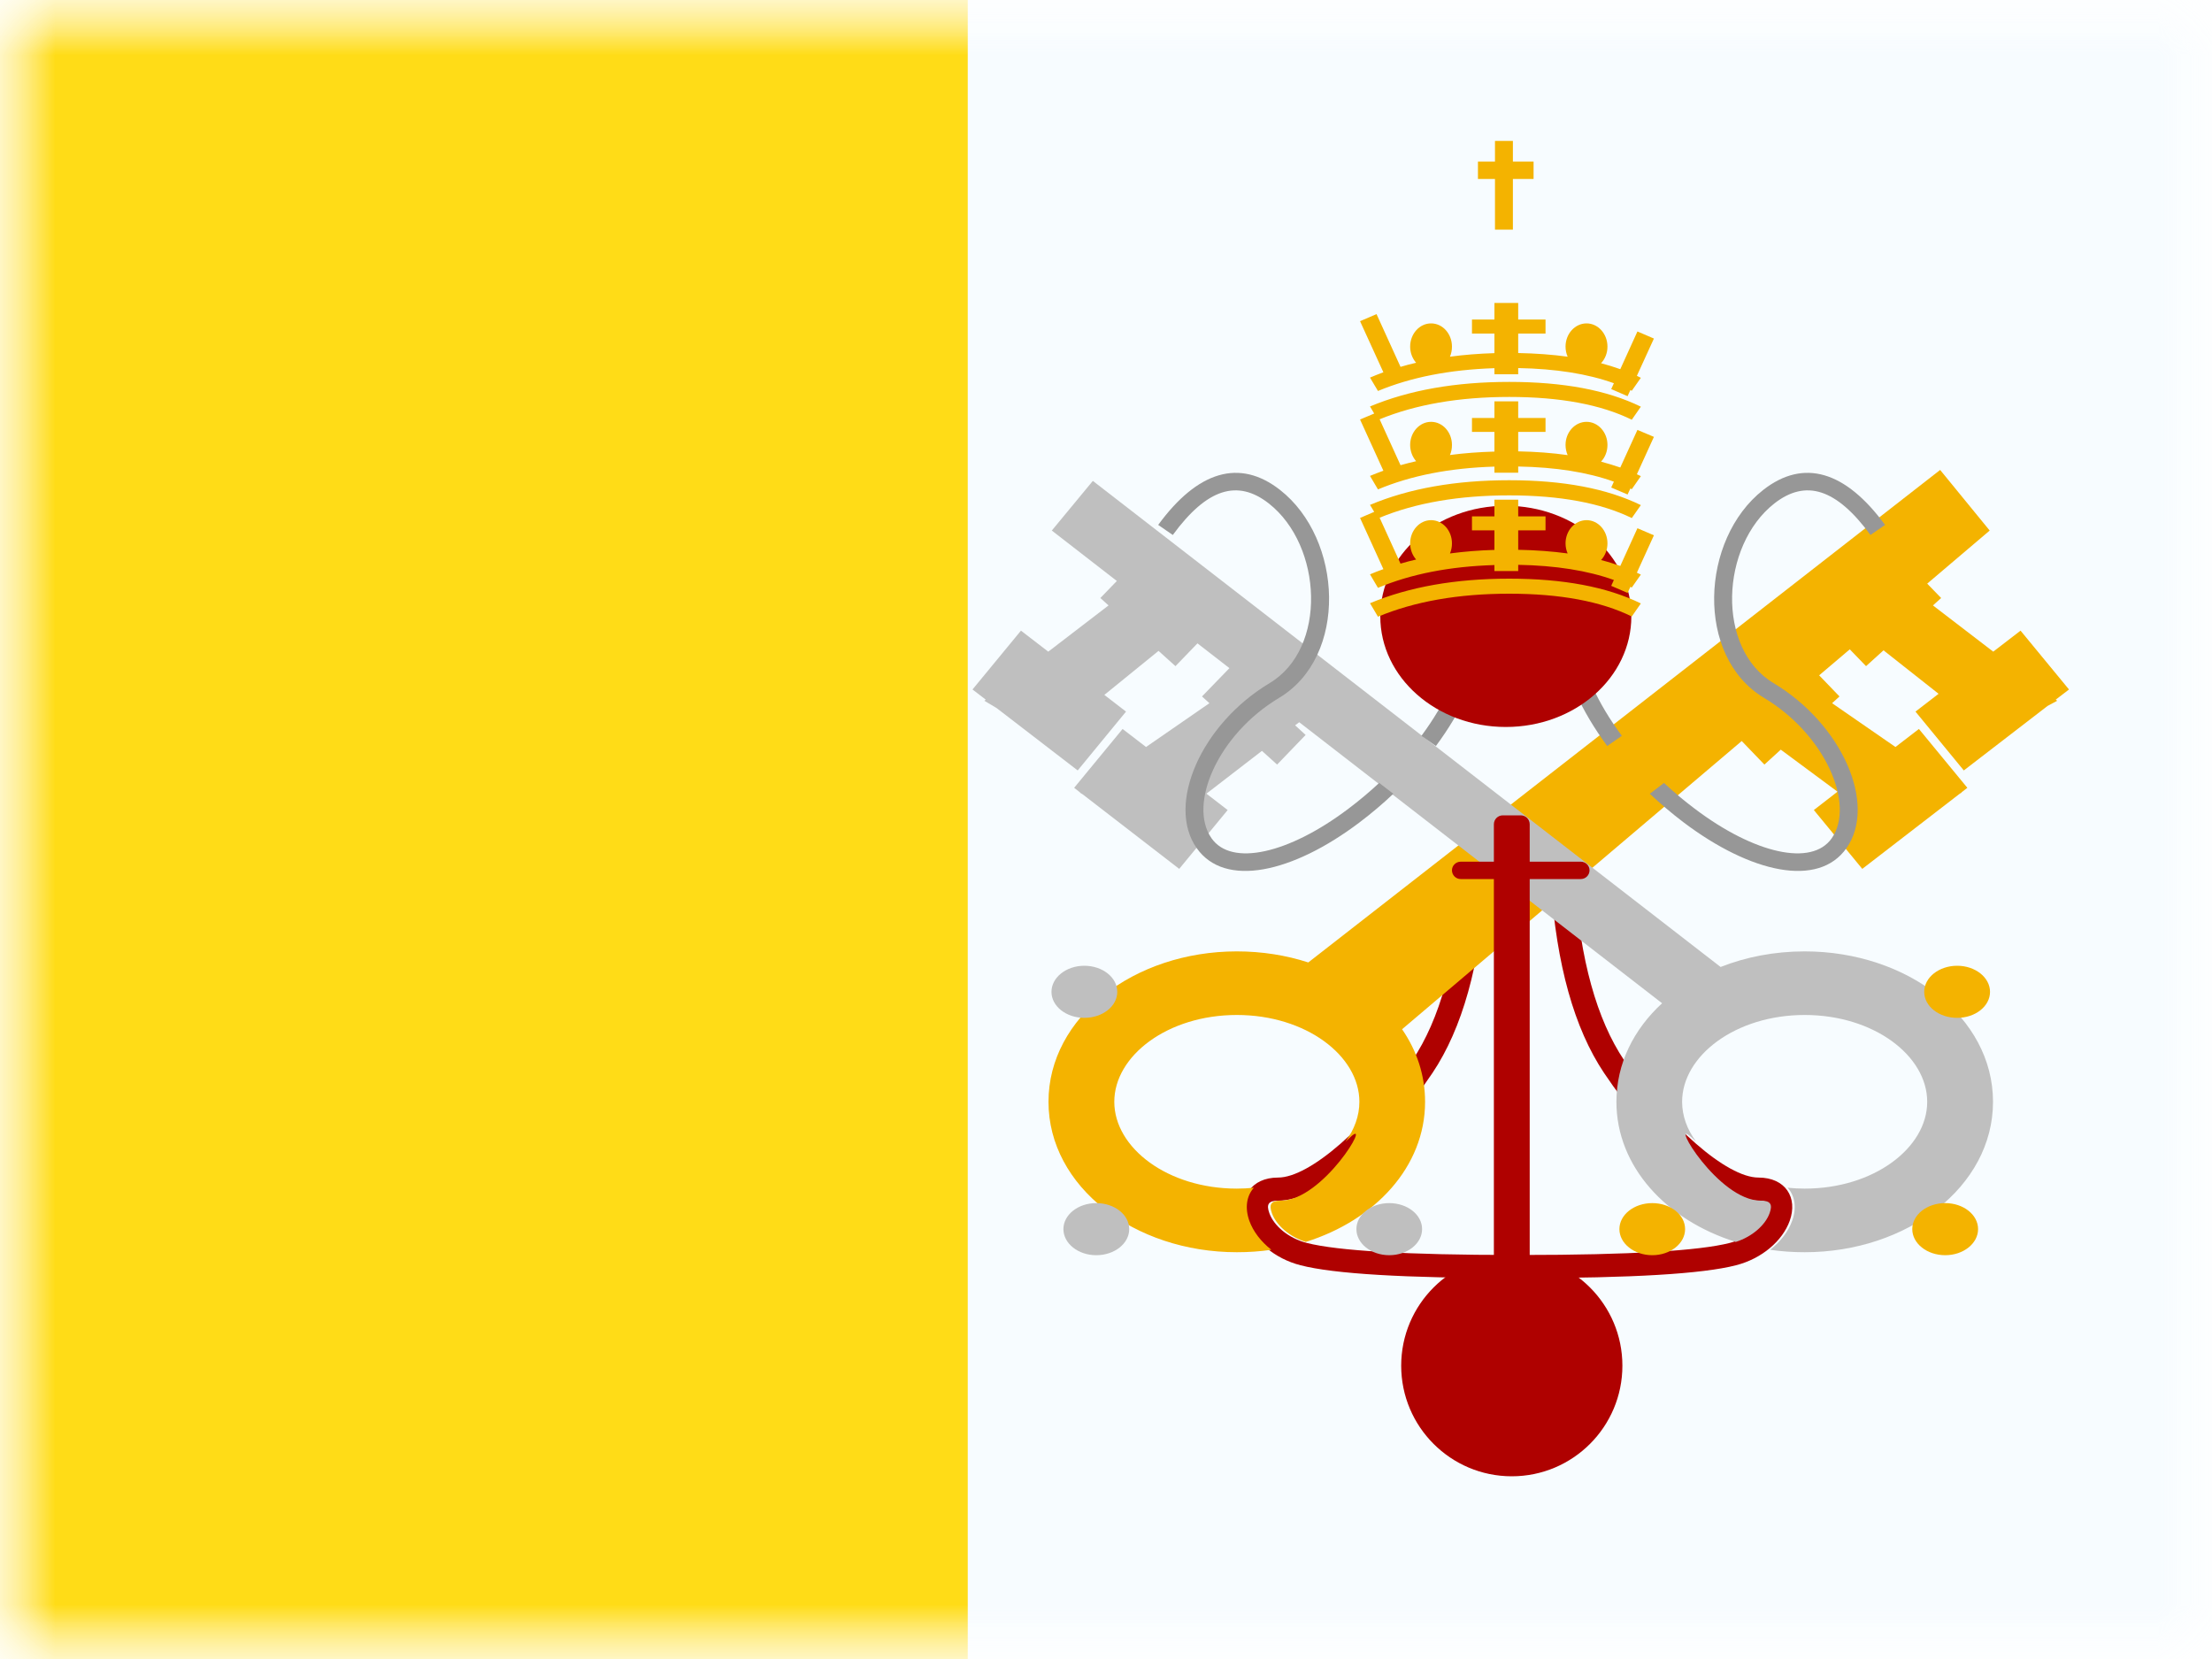 <svg xmlns="http://www.w3.org/2000/svg" xmlns:xlink="http://www.w3.org/1999/xlink" width="20" height="15" viewBox="0 0 20 15">
  <rect x="0" y="0" width="20" height="15" fill="#333333" stroke="none"/>
  <defs>
    <rect id="a" width="20" height="15"/>
    <rect id="c" width="20" height="15"/>
  </defs>
  <g fill="none" fill-rule="evenodd">
    <mask id="b" fill="white">
      <use xlink:href="#a"/>
    </mask>
    <use fill="#FFFFFF" xlink:href="#a"/>
    <g mask="url(#b)">
      <mask id="d" fill="white">
        <use xlink:href="#c"/>
      </mask>
      <g mask="url(#d)">
        <rect width="20" height="15" fill="#F7FCFF"/>
        <rect width="8.75" height="15" fill="#FFDC17"/>
        <g transform="translate(7.5 1.25)">
          <path fill="#AF0100" fill-rule="nonzero" d="M8.226,6.719 L8.442,6.734 C8.39,7.475 8.231,8.047 7.961,8.451 C7.525,9.103 6.95,9.606 6.565,9.606 C6.478,9.606 6.457,9.639 6.486,9.719 C6.527,9.833 6.657,9.945 6.824,9.988 C7.101,10.059 7.732,10.097 8.705,10.097 L8.705,10.306 C7.712,10.306 7.07,10.268 6.768,10.19 C6.533,10.13 6.347,9.969 6.282,9.788 C6.207,9.579 6.32,9.397 6.565,9.397 C6.851,9.397 7.381,8.933 7.779,8.337 C8.027,7.967 8.177,7.428 8.226,6.719 Z" transform="matrix(-1 0 0 1 14.964 0)"/>
          <path fill="#AF0100" fill-rule="nonzero" d="M5.717,6.719 L5.933,6.734 C5.881,7.475 5.722,8.047 5.452,8.451 C5.016,9.103 4.441,9.606 4.056,9.606 C3.969,9.606 3.948,9.639 3.977,9.719 C4.018,9.833 4.148,9.945 4.315,9.988 C4.592,10.059 5.223,10.097 6.196,10.097 L6.196,10.306 C5.203,10.306 4.561,10.268 4.259,10.19 C4.024,10.13 3.838,9.969 3.773,9.788 C3.698,9.579 3.811,9.397 4.056,9.397 C4.342,9.397 4.872,8.933 5.27,8.337 C5.518,7.967 5.668,7.428 5.717,6.719 Z"/>
          <g transform="translate(1.953 1.837)">
            <path fill="#F4B300" fill-rule="nonzero" d="M2.353,8.142 C2.202,8.094 2.085,7.988 2.047,7.882 C2.018,7.802 2.039,7.769 2.126,7.769 C2.511,7.769 2.956,7.009 2.758,7.193 C2.742,7.207 2.727,7.221 2.712,7.235 C2.793,7.125 2.838,7.002 2.838,6.875 C2.838,6.459 2.355,6.09 1.73,6.09 C1.104,6.09 0.622,6.459 0.622,6.875 C0.622,7.291 1.104,7.66 1.73,7.66 C1.782,7.66 1.834,7.657 1.884,7.652 C1.818,7.725 1.801,7.833 1.843,7.951 C1.878,8.048 1.948,8.139 2.042,8.213 C1.94,8.228 1.836,8.235 1.73,8.235 C0.803,8.235 0.027,7.643 0.027,6.875 C0.027,6.107 0.803,5.515 1.73,5.515 C1.957,5.515 2.176,5.55 2.376,5.615 L8.089,1.162 L8.537,1.71 L7.972,2.19 L8.098,2.32 L8.024,2.387 L8.569,2.805 L8.816,2.615 L9.254,3.147 L9.134,3.239 L9.147,3.249 L9.06,3.296 L8.303,3.879 L7.866,3.347 L8.075,3.186 L7.577,2.793 L7.419,2.936 L7.272,2.784 L6.995,3.019 L7.179,3.21 L7.112,3.271 L7.685,3.667 L7.897,3.504 L8.335,4.036 L8.28,4.079 L8.283,4.08 L8.268,4.088 L7.385,4.769 L6.947,4.237 L7.161,4.071 L6.648,3.691 L6.5,3.826 L6.295,3.613 L3.224,6.219 C3.357,6.412 3.432,6.635 3.432,6.875 C3.432,7.462 2.98,7.946 2.353,8.142 Z"/>
            <path fill="#BFBFBF" d="M0.351,6.116 C0.187,6.116 0.054,6.011 0.054,5.881 C0.054,5.751 0.187,5.645 0.351,5.645 C0.516,5.645 0.649,5.751 0.649,5.881 C0.649,6.011 0.516,6.116 0.351,6.116 Z M0.459,8.262 C0.295,8.262 0.162,8.156 0.162,8.026 C0.162,7.896 0.295,7.791 0.459,7.791 C0.624,7.791 0.757,7.896 0.757,8.026 C0.757,8.156 0.624,8.262 0.459,8.262 Z M3.108,8.262 C2.944,8.262 2.811,8.156 2.811,8.026 C2.811,7.896 2.944,7.791 3.108,7.791 C3.272,7.791 3.405,7.896 3.405,8.026 C3.405,8.156 3.272,8.262 3.108,8.262 Z"/>
          </g>
          <g transform="matrix(-1 0 0 1 10.547 3.087)">
            <path fill="#BFBFBF" fill-rule="nonzero" d="M2.353,6.892 C2.202,6.844 2.085,6.738 2.047,6.632 C2.018,6.552 2.039,6.519 2.126,6.519 C2.511,6.519 2.956,5.759 2.758,5.943 C2.742,5.957 2.727,5.971 2.712,5.985 C2.793,5.875 2.838,5.752 2.838,5.625 C2.838,5.209 2.355,4.84 1.73,4.84 C1.104,4.84 0.622,5.209 0.622,5.625 C0.622,6.041 1.104,6.41 1.73,6.41 C1.782,6.41 1.834,6.407 1.884,6.402 C1.818,6.475 1.801,6.583 1.843,6.701 C1.878,6.798 1.948,6.889 2.042,6.963 C1.94,6.978 1.836,6.985 1.73,6.985 C0.803,6.985 0.027,6.393 0.027,5.625 C0.027,4.857 0.803,4.265 1.73,4.265 C2.001,4.265 2.26,4.315 2.49,4.406 L8.166,0.011 L8.537,0.46 L7.949,0.916 L8.098,1.07 L8.024,1.137 L8.569,1.555 L8.816,1.365 L9.254,1.897 L9.134,1.989 L9.147,1.999 L9.036,2.065 L8.303,2.629 L7.866,2.097 L8.062,1.946 L7.572,1.548 L7.419,1.686 L7.22,1.48 L6.931,1.704 L7.179,1.96 L7.112,2.021 L7.685,2.417 L7.897,2.254 L8.335,2.786 L8.28,2.829 L8.283,2.83 L8.258,2.845 L7.385,3.519 L6.947,2.987 L7.139,2.839 L6.637,2.452 L6.5,2.576 L6.242,2.308 L6.337,2.221 L6.3,2.193 L3.019,4.734 C3.276,4.97 3.432,5.28 3.432,5.625 C3.432,6.212 2.98,6.696 2.353,6.892 Z"/>
            <path fill="#F4B300" d="M0.351,4.866 C0.187,4.866 0.054,4.761 0.054,4.631 C0.054,4.501 0.187,4.395 0.351,4.395 C0.516,4.395 0.649,4.501 0.649,4.631 C0.649,4.761 0.516,4.866 0.351,4.866 Z M0.459,7.012 C0.295,7.012 0.162,6.906 0.162,6.776 C0.162,6.646 0.295,6.541 0.459,6.541 C0.624,6.541 0.757,6.646 0.757,6.776 C0.757,6.906 0.624,7.012 0.459,7.012 Z M3.108,7.012 C2.944,7.012 2.811,6.906 2.811,6.776 C2.811,6.646 2.944,6.541 3.108,6.541 C3.272,6.541 3.405,6.646 3.405,6.776 C3.405,6.906 3.272,7.012 3.108,7.012 Z"/>
          </g>
          <path fill="#AF0100" d="M6.331,6.541 L6.793,6.541 C6.836,6.541 6.872,6.576 6.872,6.619 C6.872,6.663 6.836,6.698 6.793,6.698 L6.331,6.698 L6.331,11.169 C6.331,11.214 6.295,11.25 6.25,11.25 L6.088,11.25 C6.043,11.25 6.007,11.214 6.007,11.169 L6.007,6.698 L5.707,6.698 C5.664,6.698 5.628,6.663 5.628,6.619 C5.628,6.576 5.664,6.541 5.707,6.541 L6.007,6.541 L6.007,6.203 C6.007,6.158 6.043,6.122 6.088,6.122 L6.25,6.122 C6.295,6.122 6.331,6.158 6.331,6.203 L6.331,6.541 Z"/>
          <path fill="#979797" fill-rule="nonzero" d="M4.97,5.829 L5.098,5.927 C5.002,6.018 4.899,6.105 4.792,6.186 C4.187,6.643 3.574,6.781 3.319,6.417 C3.044,6.023 3.359,5.298 3.98,4.926 C4.501,4.614 4.459,3.684 3.972,3.302 C3.69,3.081 3.412,3.166 3.104,3.587 L2.972,3.496 C3.328,3.009 3.708,2.893 4.074,3.18 C4.642,3.625 4.69,4.686 4.065,5.06 C3.513,5.39 3.239,6.022 3.454,6.329 C3.634,6.587 4.152,6.47 4.692,6.062 C4.789,5.989 4.882,5.911 4.97,5.829 Z M5.352,5.403 C5.567,5.112 5.714,4.8 5.761,4.495 L5.922,4.519 C5.87,4.849 5.713,5.185 5.483,5.495 L5.352,5.403 Z"/>
          <path fill="#979797" fill-rule="nonzero" d="M8.592,5.829 L8.72,5.927 C8.623,6.018 8.521,6.105 8.414,6.186 C7.808,6.643 7.195,6.781 6.941,6.417 C6.665,6.023 6.98,5.298 7.602,4.926 C8.123,4.614 8.081,3.684 7.594,3.302 C7.311,3.081 7.034,3.166 6.725,3.587 L6.593,3.496 C6.95,3.009 7.329,2.893 7.695,3.18 C8.263,3.625 8.312,4.686 7.687,5.06 C7.135,5.39 6.861,6.022 7.075,6.329 C7.255,6.587 7.774,6.47 8.314,6.062 C8.411,5.989 8.504,5.911 8.592,5.829 Z M8.973,5.403 C9.189,5.112 9.335,4.8 9.383,4.495 L9.543,4.519 C9.491,4.849 9.335,5.185 9.105,5.495 L8.973,5.403 Z" transform="matrix(-1 0 0 1 16.137 0)"/>
          <ellipse cx="6.169" cy="11.098" fill="#AF0100" rx="1" ry="1"/>
          <ellipse cx="6.115" cy="4.323" fill="#AF0100" rx="1.135" ry="1"/>
          <path fill="#F4B300" fill-rule="nonzero" d="M6.976,3.814 C7.036,3.829 7.094,3.847 7.15,3.867 L7.305,3.526 L7.454,3.59 L7.3,3.928 C7.312,3.933 7.324,3.939 7.336,3.945 L7.254,4.062 C7.25,4.06 7.245,4.058 7.241,4.056 L7.216,4.111 L7.068,4.047 L7.092,3.994 C6.855,3.909 6.567,3.863 6.227,3.857 L6.227,3.913 L6.012,3.913 L6.012,3.859 C5.608,3.871 5.257,3.94 4.959,4.065 L4.887,3.943 C4.927,3.926 4.967,3.91 5.008,3.896 L4.797,3.433 L4.925,3.378 L4.887,3.315 C5.241,3.166 5.661,3.092 6.146,3.092 C6.633,3.092 7.029,3.167 7.336,3.317 L7.254,3.434 C6.975,3.298 6.606,3.229 6.146,3.229 C5.692,3.229 5.301,3.296 4.974,3.431 L5.163,3.846 C5.209,3.832 5.256,3.82 5.304,3.809 C5.271,3.771 5.25,3.72 5.25,3.663 C5.25,3.547 5.335,3.453 5.439,3.453 C5.544,3.453 5.628,3.547 5.628,3.663 C5.628,3.695 5.622,3.726 5.61,3.754 C5.738,3.737 5.872,3.726 6.012,3.722 L6.012,3.545 L5.809,3.545 L5.809,3.419 L6.012,3.419 L6.012,3.268 L6.227,3.268 L6.227,3.419 L6.474,3.419 L6.474,3.545 L6.227,3.545 L6.227,3.721 C6.386,3.724 6.535,3.735 6.674,3.754 C6.662,3.727 6.655,3.696 6.655,3.663 C6.655,3.547 6.74,3.453 6.845,3.453 C6.949,3.453 7.034,3.547 7.034,3.663 C7.034,3.722 7.012,3.775 6.976,3.814 Z M6.976,2.924 C7.036,2.94 7.094,2.958 7.15,2.977 L7.305,2.637 L7.454,2.7 L7.3,3.038 C7.312,3.044 7.324,3.049 7.336,3.055 L7.254,3.173 C7.25,3.171 7.245,3.169 7.241,3.167 L7.216,3.221 L7.068,3.158 L7.092,3.105 C6.855,3.02 6.567,2.974 6.227,2.968 L6.227,3.024 L6.012,3.024 L6.012,2.969 C5.608,2.981 5.257,3.05 4.959,3.175 L4.887,3.053 C4.927,3.036 4.967,3.021 5.008,3.006 L4.797,2.543 L4.925,2.489 L4.887,2.425 C5.241,2.277 5.661,2.203 6.146,2.203 C6.633,2.203 7.029,2.277 7.336,2.427 L7.254,2.545 C6.975,2.408 6.606,2.339 6.146,2.339 C5.692,2.339 5.301,2.407 4.974,2.541 L5.163,2.956 C5.209,2.943 5.256,2.931 5.304,2.92 C5.271,2.882 5.25,2.83 5.25,2.773 C5.25,2.658 5.335,2.564 5.439,2.564 C5.544,2.564 5.628,2.658 5.628,2.773 C5.628,2.806 5.622,2.837 5.61,2.864 C5.738,2.847 5.872,2.837 6.012,2.833 L6.012,2.655 L5.809,2.655 L5.809,2.529 L6.012,2.529 L6.012,2.379 L6.227,2.379 L6.227,2.529 L6.474,2.529 L6.474,2.655 L6.227,2.655 L6.227,2.831 C6.386,2.834 6.535,2.845 6.674,2.865 C6.662,2.837 6.655,2.806 6.655,2.773 C6.655,2.658 6.74,2.564 6.845,2.564 C6.949,2.564 7.034,2.658 7.034,2.773 C7.034,2.832 7.012,2.886 6.976,2.924 Z M6.976,2.034 C7.036,2.05 7.094,2.068 7.15,2.088 L7.305,1.747 L7.454,1.811 L7.3,2.148 C7.312,2.154 7.324,2.16 7.336,2.166 L7.254,2.283 C7.25,2.281 7.245,2.279 7.241,2.277 L7.216,2.332 L7.068,2.268 L7.092,2.215 C6.855,2.13 6.567,2.084 6.227,2.078 L6.227,2.134 L6.012,2.134 L6.012,2.079 C5.608,2.092 5.257,2.161 4.959,2.285 L4.887,2.164 C4.927,2.147 4.967,2.131 5.008,2.116 L4.797,1.654 L4.946,1.59 L5.163,2.067 C5.209,2.053 5.256,2.041 5.304,2.03 C5.271,1.992 5.25,1.941 5.25,1.884 C5.25,1.768 5.335,1.674 5.439,1.674 C5.544,1.674 5.628,1.768 5.628,1.884 C5.628,1.916 5.622,1.947 5.61,1.975 C5.738,1.958 5.872,1.947 6.012,1.943 L6.012,1.766 L5.809,1.766 L5.809,1.639 L6.012,1.639 L6.012,1.489 L6.227,1.489 L6.227,1.639 L6.474,1.639 L6.474,1.766 L6.227,1.766 L6.227,1.942 C6.386,1.945 6.535,1.956 6.674,1.975 C6.662,1.948 6.655,1.917 6.655,1.884 C6.655,1.768 6.74,1.674 6.845,1.674 C6.949,1.674 7.034,1.768 7.034,1.884 C7.034,1.943 7.012,1.996 6.976,2.034 Z M6.179,0.211 L6.366,0.211 L6.366,0.368 L6.179,0.368 L6.179,0.826 L6.017,0.826 L6.017,0.368 L5.863,0.368 L5.863,0.211 L6.017,0.211 L6.017,0.024 L6.179,0.024 L6.179,0.211 Z M4.959,4.326 L4.887,4.204 C5.241,4.056 5.661,3.982 6.146,3.982 C6.633,3.982 7.029,4.056 7.336,4.206 L7.254,4.324 C6.975,4.187 6.606,4.118 6.146,4.118 C5.685,4.118 5.29,4.188 4.959,4.326 Z"/>
        </g>
      </g>
    </g>
  </g>
</svg>
